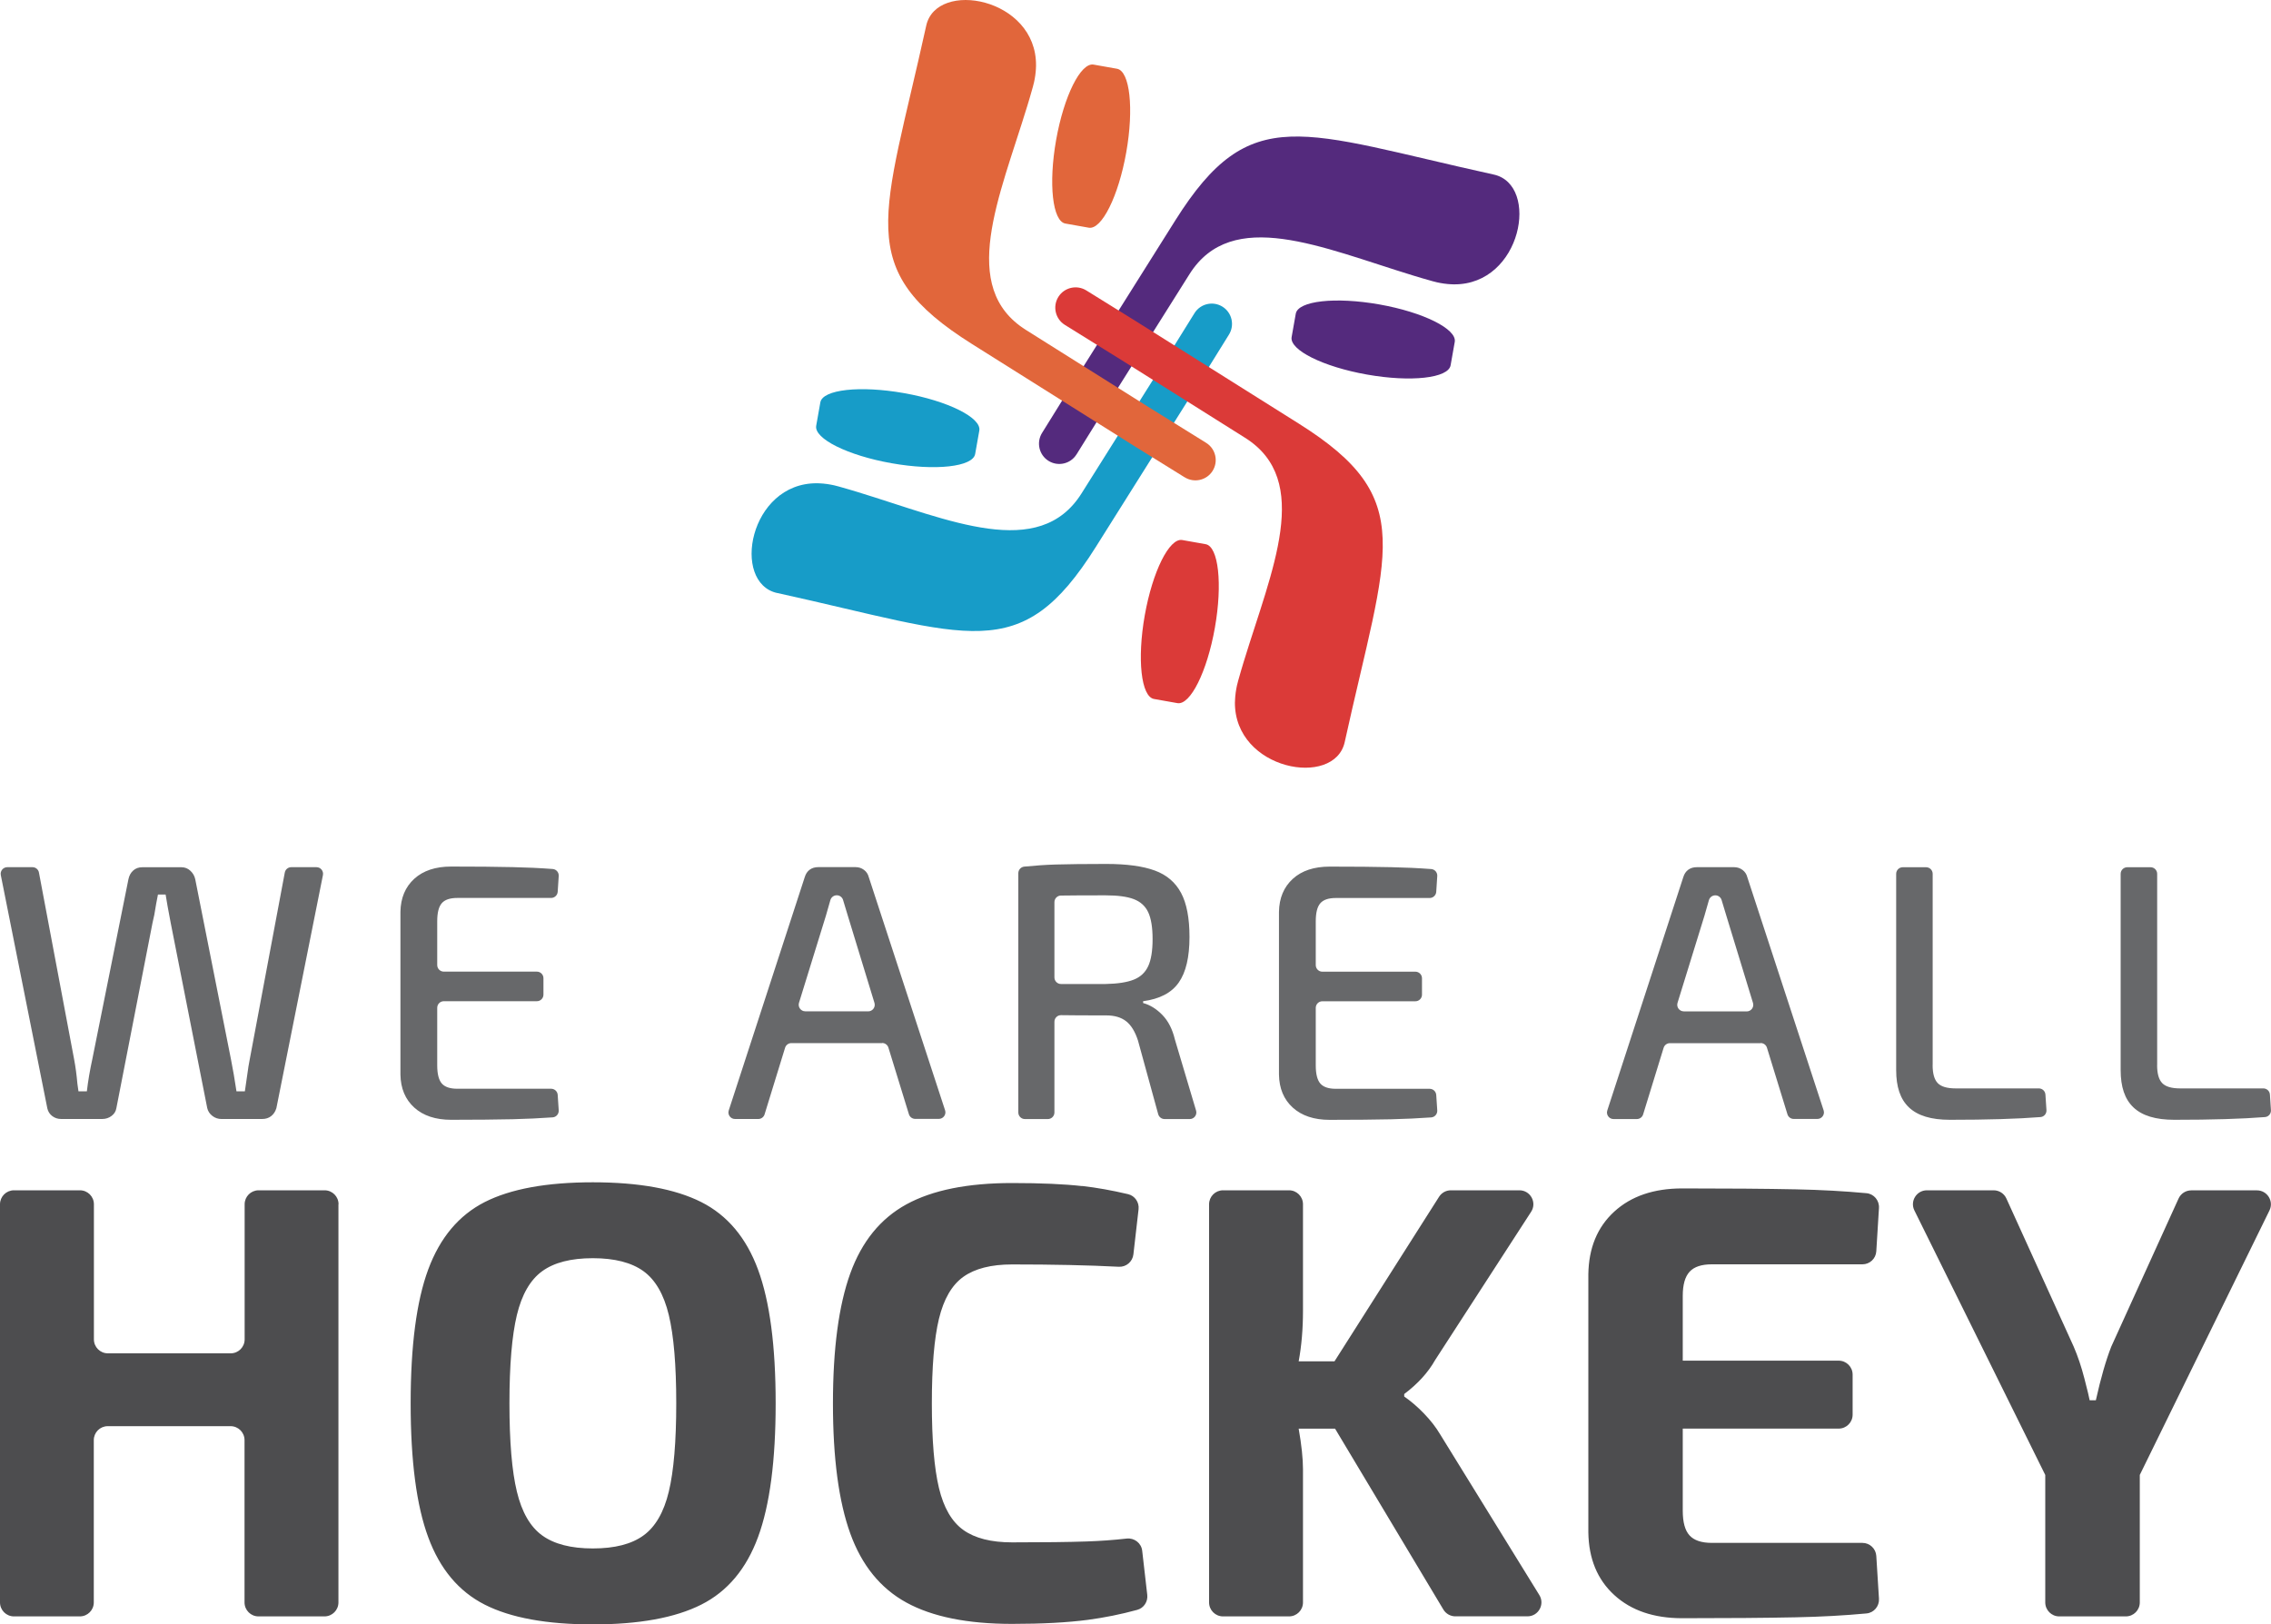 <?xml version="1.0" encoding="UTF-8"?><svg id="Camada_1" xmlns="http://www.w3.org/2000/svg" viewBox="0 0 400 286.15"><path id="blue-icon" d="m136.9,104.47c-8.15-1.79-4.96-19.44,7.02-19.34.03,0,.06,0,.08,0,.15,0,.3,0,.46.02.06,0,.11,0,.17.01.13,0,.27.02.41.03.08,0,.16.02.24.03.12.01.24.03.36.04.1.01.21.03.31.05.1.02.21.03.31.05.13.03.27.05.41.08.08.02.16.03.24.05.22.05.44.11.66.17,0,0,.01,0,.02,0,.57.16,1.14.32,1.71.49.04.01.07.02.11.03.56.16,1.11.33,1.67.5.02,0,.04.01.06.02,16.09,4.92,31.87,12.12,39.36.21l13.43-21.35,6.47-10.41c1.05-1.67,3.26-2.17,4.93-1.12,1.67,1.05,2.17,3.26,1.12,4.93l-5.5,8.86-17.97,28.58c-13.26,21.08-22.07,15.54-56.08,8.06Zm34.86-24.5l.73-4.12c.4-2.27-5.54-5.23-13.27-6.6-7.73-1.37-14.33-.64-14.73,1.63l-.73,4.12c-.4,2.27,5.54,5.23,13.27,6.6,7.73,1.37,14.33.64,14.73-1.63Z" style="fill:#179cc8;"/><path id="purple-icon" d="m189.6,80.06c-1.05,1.67-3.26,2.17-4.93,1.12-1.67-1.05-2.17-3.26-1.12-4.93l5.5-8.86,17.97-28.58c13.26-21.08,22.07-15.54,56.08-8.06,8.15,1.79,4.96,19.44-7.02,19.34-.03,0-.06,0-.08,0-.15,0-.3,0-.46-.02-.06,0-.11,0-.17-.01-.13,0-.27-.02-.41-.03-.08,0-.16-.02-.24-.03-.12-.01-.24-.03-.36-.04-.1-.01-.21-.03-.31-.05-.1-.02-.21-.03-.31-.05-.13-.03-.27-.05-.41-.08-.08-.02-.16-.03-.24-.05-.22-.05-.44-.11-.66-.17,0,0-.01,0-.02,0-.57-.16-1.14-.32-1.71-.49-.04-.01-.07-.02-.11-.03-.56-.16-1.11-.33-1.67-.5-.02,0-.04-.01-.06-.02-16.09-4.92-31.87-12.12-39.36-.21l-13.43,21.35-6.47,10.41Zm65.9-15.71l.73-4.12c.4-2.27-5.54-5.23-13.27-6.6-7.73-1.37-14.33-.64-14.73,1.63l-.73,4.12c-.4,2.27,5.54,5.23,13.27,6.6,7.73,1.37,14.33.64,14.73-1.63Z" style="fill:#542a7d;"/><path id="orange-icon" d="m208.64,84.07l-8.86-5.5-28.58-17.97c-21.08-13.26-15.54-22.07-8.06-56.08,1.79-8.15,19.44-4.96,19.34,7.02,0,.03,0,.06,0,.08,0,.15,0,.3-.02.46,0,.06,0,.11-.01.17,0,.13-.02.27-.03.41,0,.08-.02.16-.03.24-.01.12-.03.24-.04.36-.01.1-.03.21-.05.31-.02.1-.03.21-.05.31-.03.13-.05.27-.08.41-.02.08-.03.16-.05.24-.05.22-.11.44-.17.66,0,0,0,.01,0,.02-.16.57-.32,1.14-.49,1.71-.01.04-.02.07-.03.11-.16.56-.33,1.11-.5,1.67,0,.02-.01.04-.02.06-4.92,16.09-12.12,31.87-.21,39.36l21.35,13.43,10.41,6.47c1.67,1.05,2.17,3.26,1.12,4.93-1.05,1.67-3.26,2.17-4.93,1.12Zm-20.99-44.69l4.12.73c2.27.4,5.23-5.54,6.6-13.27,1.37-7.73.64-14.33-1.63-14.73l-4.12-.73c-2.27-.4-5.23,5.54-6.6,13.27-1.37,7.73-.64,14.33,1.63,14.73Z" style="fill:#e1663b;"/><path id="red-icon" d="m217.52,123.7s0-.06,0-.08c0-.15,0-.3.02-.46,0-.06,0-.11.01-.17,0-.13.02-.27.03-.41,0-.08.02-.16.03-.24.01-.12.03-.24.04-.36.01-.1.03-.21.05-.31.02-.1.03-.21.05-.31.03-.13.05-.27.08-.41.02-.08.03-.16.05-.24.05-.22.11-.44.17-.66,0,0,0-.01,0-.02.16-.57.32-1.14.49-1.71.01-.04.02-.07.03-.11.16-.56.33-1.11.5-1.67,0-.02.01-.04.02-.06,4.92-16.09,12.12-31.87.21-39.36l-21.35-13.43-10.41-6.47c-1.67-1.05-2.17-3.26-1.12-4.93,1.05-1.67,3.26-2.17,4.93-1.12l8.86,5.5,28.58,17.97c21.08,13.26,15.54,22.07,8.06,56.08-1.79,8.15-19.44,4.96-19.34-7.02Zm-5.17-27.84l-4.12-.73c-2.27-.4-5.23,5.54-6.6,13.27-1.37,7.73-.64,14.33,1.63,14.73l4.12.73c2.27.4,5.23-5.54,6.6-13.27,1.37-7.73.64-14.33-1.63-14.73Z" style="fill:#db3a38;"/><path id="hockey" d="m59.61,212.14v70.14c0,1.36-1.1,2.46-2.46,2.46h-11.62c-1.36,0-2.46-1.1-2.46-2.46v-28.59c0-1.36-1.1-2.46-2.46-2.46h-21.63c-1.36,0-2.46,1.1-2.46,2.46v28.59c0,1.36-1.1,2.46-2.46,2.46H2.46c-1.36,0-2.46-1.1-2.46-2.46v-70.14c0-1.36,1.1-2.46,2.46-2.46h11.62c1.36,0,2.46,1.1,2.46,2.46v23.8c0,1.36,1.1,2.46,2.46,2.46h21.63c1.36,0,2.46-1.1,2.46-2.46v-23.8c0-1.36,1.1-2.46,2.46-2.46h11.62c1.36,0,2.46,1.1,2.46,2.46Zm63.9-.39c4.6,2.32,7.94,6.29,10.01,11.91,2.07,5.62,3.1,13.47,3.1,23.55s-1.03,17.93-3.1,23.55c-2.07,5.62-5.4,9.59-10.01,11.91-4.61,2.32-10.97,3.48-19.09,3.48s-14.47-1.16-19.04-3.48c-4.57-2.32-7.89-6.27-9.95-11.86-2.07-5.58-3.1-13.45-3.1-23.6s1.03-18.02,3.1-23.6c2.07-5.58,5.38-9.53,9.95-11.86,4.57-2.32,10.91-3.48,19.04-3.48s14.48,1.16,19.09,3.48Zm-28.01,12.18c-2.1,1.52-3.59,4.1-4.46,7.72-.87,3.63-1.31,8.81-1.31,15.55s.43,11.93,1.31,15.56c.87,3.63,2.36,6.2,4.46,7.72,2.1,1.52,5.07,2.29,8.92,2.29s6.82-.76,8.92-2.29c2.1-1.52,3.59-4.1,4.46-7.72.87-3.62,1.31-8.81,1.31-15.56s-.44-11.93-1.31-15.55c-.87-3.62-2.36-6.2-4.46-7.72-2.1-1.52-5.08-2.29-8.92-2.29s-6.82.76-8.92,2.29Zm95.12-15.01c2.54.29,5.23.77,8.07,1.44,1.2.28,1.99,1.44,1.85,2.66l-.91,7.95c-.15,1.28-1.26,2.24-2.55,2.18-5.39-.28-11.66-.41-18.81-.41-3.7,0-6.56.73-8.59,2.18-2.03,1.45-3.46,3.92-4.3,7.4-.84,3.48-1.25,8.45-1.25,14.9s.42,11.42,1.25,14.9c.83,3.48,2.27,5.95,4.3,7.4,2.03,1.45,4.89,2.18,8.59,2.18,5.51,0,9.88-.05,13.11-.16,2.39-.08,4.74-.25,7.07-.51,1.35-.15,2.58.8,2.73,2.15l.89,7.76c.14,1.2-.61,2.34-1.77,2.65-2.89.79-5.79,1.37-8.71,1.76-3.59.47-8.03.71-13.33.71-7.83,0-14.03-1.25-18.6-3.75-4.57-2.5-7.87-6.56-9.9-12.18-2.03-5.62-3.05-13.25-3.05-22.9s1.02-17.28,3.05-22.9c2.03-5.62,5.33-9.68,9.9-12.18,4.57-2.5,10.77-3.75,18.6-3.75,5.08,0,9.19.18,12.35.54Zm44.54,42.75h-6.42c.51,2.9.76,5.29.76,7.18v23.43c0,1.36-1.1,2.46-2.46,2.46h-11.62c-1.36,0-2.46-1.1-2.46-2.46v-70.14c0-1.36,1.1-2.46,2.46-2.46h11.62c1.36,0,2.46,1.1,2.46,2.46v18.75c0,3.19-.25,6.16-.76,8.92h6.31l18.42-28.99c.45-.71,1.23-1.14,2.07-1.14h12.08c1.95,0,3.12,2.16,2.06,3.79l-16.91,26.12c-1.23,2.18-3.04,4.17-5.44,5.98v.44c1.16.8,2.32,1.79,3.48,2.99,1.16,1.2,2.1,2.41,2.83,3.64l17.49,28.34c1.01,1.64-.17,3.75-2.09,3.75h-12.7c-.86,0-1.66-.45-2.11-1.19l-19.08-31.87Zm95.32,22.43l.47,7.52c.08,1.32-.88,2.48-2.2,2.6-3.85.36-8,.59-12.45.68-5.37.11-12.04.16-20.01.16-5,0-8.99-1.36-11.96-4.08-2.98-2.72-4.5-6.4-4.57-11.04v-45.47c.07-4.64,1.59-8.32,4.57-11.04,2.97-2.72,6.96-4.08,11.96-4.08,7.98,0,14.65.05,20.01.16,4.45.09,8.6.32,12.45.68,1.31.12,2.28,1.28,2.2,2.6l-.47,7.63c-.08,1.3-1.15,2.3-2.45,2.3h-26.52c-1.81,0-3.12.43-3.92,1.31-.8.87-1.2,2.28-1.2,4.24v11.42h27.46c1.36,0,2.46,1.1,2.46,2.46v7.05c0,1.36-1.1,2.46-2.46,2.46h-27.46v14.47c0,2.03.4,3.48,1.2,4.35.8.87,2.1,1.31,3.92,1.31h26.52c1.3,0,2.37,1.01,2.45,2.3Zm46.41-14.27v22.45c0,1.36-1.1,2.46-2.46,2.46h-11.73c-1.36,0-2.46-1.1-2.46-2.46v-22.45l-23.05-46.6c-.81-1.63.38-3.55,2.2-3.55h11.76c.96,0,1.84.56,2.24,1.44l11.85,26.08c.72,1.67,1.36,3.55,1.9,5.66.54,2.1.85,3.37.92,3.81h1.09c.87-3.92,1.78-7.07,2.72-9.46l11.85-26.08c.4-.88,1.27-1.44,2.24-1.44h11.56c1.82,0,3.01,1.91,2.21,3.54l-22.85,46.61Z" style="fill:#4d4d4f;"/><path id="WeAreAll" d="m48.66,195.26c-.17.56-.47,1.01-.9,1.35-.43.34-.96.51-1.61.51h-7.14c-.6,0-1.14-.18-1.61-.55-.47-.36-.77-.82-.9-1.38l-6.43-32.6c-.43-2.23-.73-3.9-.9-5.01h-1.35l-.32,1.67c-.21,1.41-.43,2.53-.64,3.34l-6.36,32.6c-.09.56-.36,1.02-.84,1.38-.47.36-1.03.55-1.67.55h-7.2c-.6,0-1.13-.17-1.58-.51s-.74-.79-.87-1.35L.14,154.15c-.14-.72.41-1.39,1.14-1.39h4.44c.56,0,1.04.4,1.14.95l6.19,32.87c.26,1.37.45,2.81.58,4.31l.19,1.35h1.48c.21-1.84.54-3.73.96-5.66l6.36-31.69c.13-.64.41-1.16.84-1.54.43-.39.96-.58,1.61-.58h6.88c.6,0,1.13.2,1.57.61.45.41.74.91.87,1.51l6.3,31.76c.34,1.71.66,3.58.96,5.59h1.48l.39-2.7c.17-1.29.32-2.23.45-2.83l6.19-33c.1-.55.58-.95,1.14-.95h4.44c.73,0,1.28.67,1.14,1.39l-8.21,41.11Zm49.57-2.39l.18,2.72c.04.63-.43,1.19-1.06,1.24-2.24.16-4.59.27-7.06.33-2.89.06-6.5.1-10.83.1-2.74,0-4.91-.72-6.49-2.15-1.59-1.44-2.4-3.38-2.44-5.82v-28.67c.04-2.44.86-4.38,2.44-5.82,1.59-1.44,3.75-2.15,6.49-2.15,4.33,0,7.94.03,10.83.1,2.47.05,4.82.16,7.06.33.63.05,1.1.6,1.06,1.23l-.18,2.78c-.04.61-.55,1.09-1.16,1.09h-16.53c-1.29,0-2.2.31-2.73.93-.54.62-.8,1.68-.8,3.18v7.71c0,.64.52,1.16,1.16,1.16h16.39c.64,0,1.16.52,1.16,1.16v2.89c0,.64-.52,1.16-1.16,1.16h-16.39c-.64,0-1.16.52-1.16,1.16v10.15c0,1.5.27,2.56.8,3.18.54.62,1.45.93,2.73.93h16.53c.61,0,1.12.47,1.16,1.08Zm57.13-9.12h-15.97c-.51,0-.96.33-1.11.82l-3.61,11.73c-.15.49-.6.82-1.11.82h-4.1c-.79,0-1.35-.77-1.1-1.52l13.39-41.11c.17-.56.46-.99.87-1.29.41-.3.91-.45,1.51-.45h6.56c.56,0,1.05.16,1.48.48.43.32.71.74.84,1.25l13.45,41.1c.25.75-.31,1.52-1.1,1.52h-4.16c-.51,0-.96-.33-1.11-.82l-3.61-11.73c-.15-.49-.6-.82-1.11-.82Zm-2.45-5.59c.78,0,1.34-.75,1.11-1.5l-4.69-15.35-.84-2.78c-.15-.49-.6-.82-1.11-.82h0c-.52,0-.97.34-1.12.84l-.79,2.76-4.74,15.34c-.23.75.33,1.5,1.11,1.5h11.07Zm56.65,18.97h-4.44c-.52,0-.98-.35-1.12-.85l-3.56-12.97c-.51-1.59-1.21-2.72-2.09-3.41-.88-.69-2.05-1.03-3.5-1.03-3.57,0-6.22-.01-7.96-.04-.65-.01-1.17.51-1.17,1.16v15.98c0,.64-.52,1.16-1.16,1.16h-4.04c-.64,0-1.16-.52-1.16-1.16v-42.15c0-.6.46-1.1,1.05-1.16,1.93-.19,3.78-.32,5.54-.37,2.08-.06,5.05-.1,8.9-.1,3.6,0,6.45.39,8.55,1.16,2.1.77,3.64,2.09,4.63,3.95.99,1.86,1.48,4.45,1.48,7.75,0,3.56-.63,6.24-1.9,8.04-1.26,1.8-3.35,2.89-6.27,3.28v.32c1.24.34,2.38,1.05,3.41,2.12,1.03,1.07,1.76,2.51,2.19,4.31l3.73,12.52c.22.74-.34,1.49-1.11,1.49Zm-9.86-24.56c1.18-.47,2.02-1.26,2.54-2.38.51-1.11.77-2.7.77-4.76s-.26-3.63-.77-4.73c-.51-1.09-1.36-1.86-2.54-2.31-1.18-.45-2.84-.67-4.98-.67-3.5,0-6.12.01-7.86.04-.63,0-1.14.53-1.14,1.16v13.26c0,.64.52,1.16,1.16,1.16h7.84c2.14-.04,3.8-.3,4.98-.77Zm53.27,20.31l.18,2.72c.04.63-.43,1.19-1.06,1.24-2.24.16-4.59.27-7.06.33-2.89.06-6.5.1-10.83.1-2.74,0-4.91-.72-6.49-2.15-1.59-1.44-2.4-3.38-2.44-5.82v-28.67c.04-2.44.86-4.38,2.44-5.82,1.58-1.44,3.75-2.15,6.49-2.15,4.33,0,7.94.03,10.83.1,2.47.05,4.82.16,7.06.33.63.05,1.1.6,1.06,1.23l-.18,2.78c-.04.61-.55,1.09-1.16,1.09h-16.53c-1.29,0-2.2.31-2.73.93-.54.62-.8,1.68-.8,3.18v7.71c0,.64.52,1.16,1.16,1.16h16.39c.64,0,1.16.52,1.16,1.16v2.89c0,.64-.52,1.16-1.16,1.16h-16.39c-.64,0-1.16.52-1.16,1.16v10.15c0,1.5.27,2.56.8,3.18.54.62,1.45.93,2.73.93h16.53c.61,0,1.12.47,1.16,1.09Zm57.13-9.12h-15.97c-.51,0-.96.33-1.11.82l-3.61,11.73c-.15.49-.6.82-1.11.82h-4.1c-.79,0-1.35-.77-1.1-1.52l13.39-41.11c.17-.56.46-.99.87-1.29.41-.3.91-.45,1.51-.45h6.56c.56,0,1.05.16,1.48.48.43.32.71.74.84,1.25l13.45,41.1c.25.75-.31,1.52-1.1,1.52h-4.16c-.51,0-.96-.33-1.11-.82l-3.61-11.73c-.15-.49-.6-.82-1.11-.82Zm-2.45-5.59c.78,0,1.34-.75,1.11-1.5l-4.69-15.35-.84-2.78c-.15-.49-.6-.82-1.11-.82h0c-.52,0-.97.34-1.12.84l-.79,2.76-4.74,15.34c-.23.75.33,1.5,1.11,1.5h11.07Zm32.75,9.45c0,1.5.3,2.56.9,3.18.6.62,1.65.93,3.15.93h14.66c.61,0,1.12.47,1.16,1.09l.18,2.73c.04.63-.42,1.18-1.05,1.23-4.04.32-9.37.48-15.97.48s-9.45-2.91-9.45-8.74v-34.59c0-.64.52-1.16,1.16-1.16h4.11c.64,0,1.16.52,1.16,1.16v33.69Zm39.54,0c0,1.5.3,2.56.9,3.18.6.62,1.65.93,3.15.93h14.66c.61,0,1.12.47,1.16,1.09l.18,2.73c.04.63-.42,1.18-1.05,1.23-4.04.32-9.37.48-15.97.48s-9.45-2.91-9.45-8.74v-34.59c0-.64.52-1.16,1.16-1.16h4.11c.64,0,1.16.52,1.16,1.16v33.69Z" style="fill:#67686a;"/></svg>